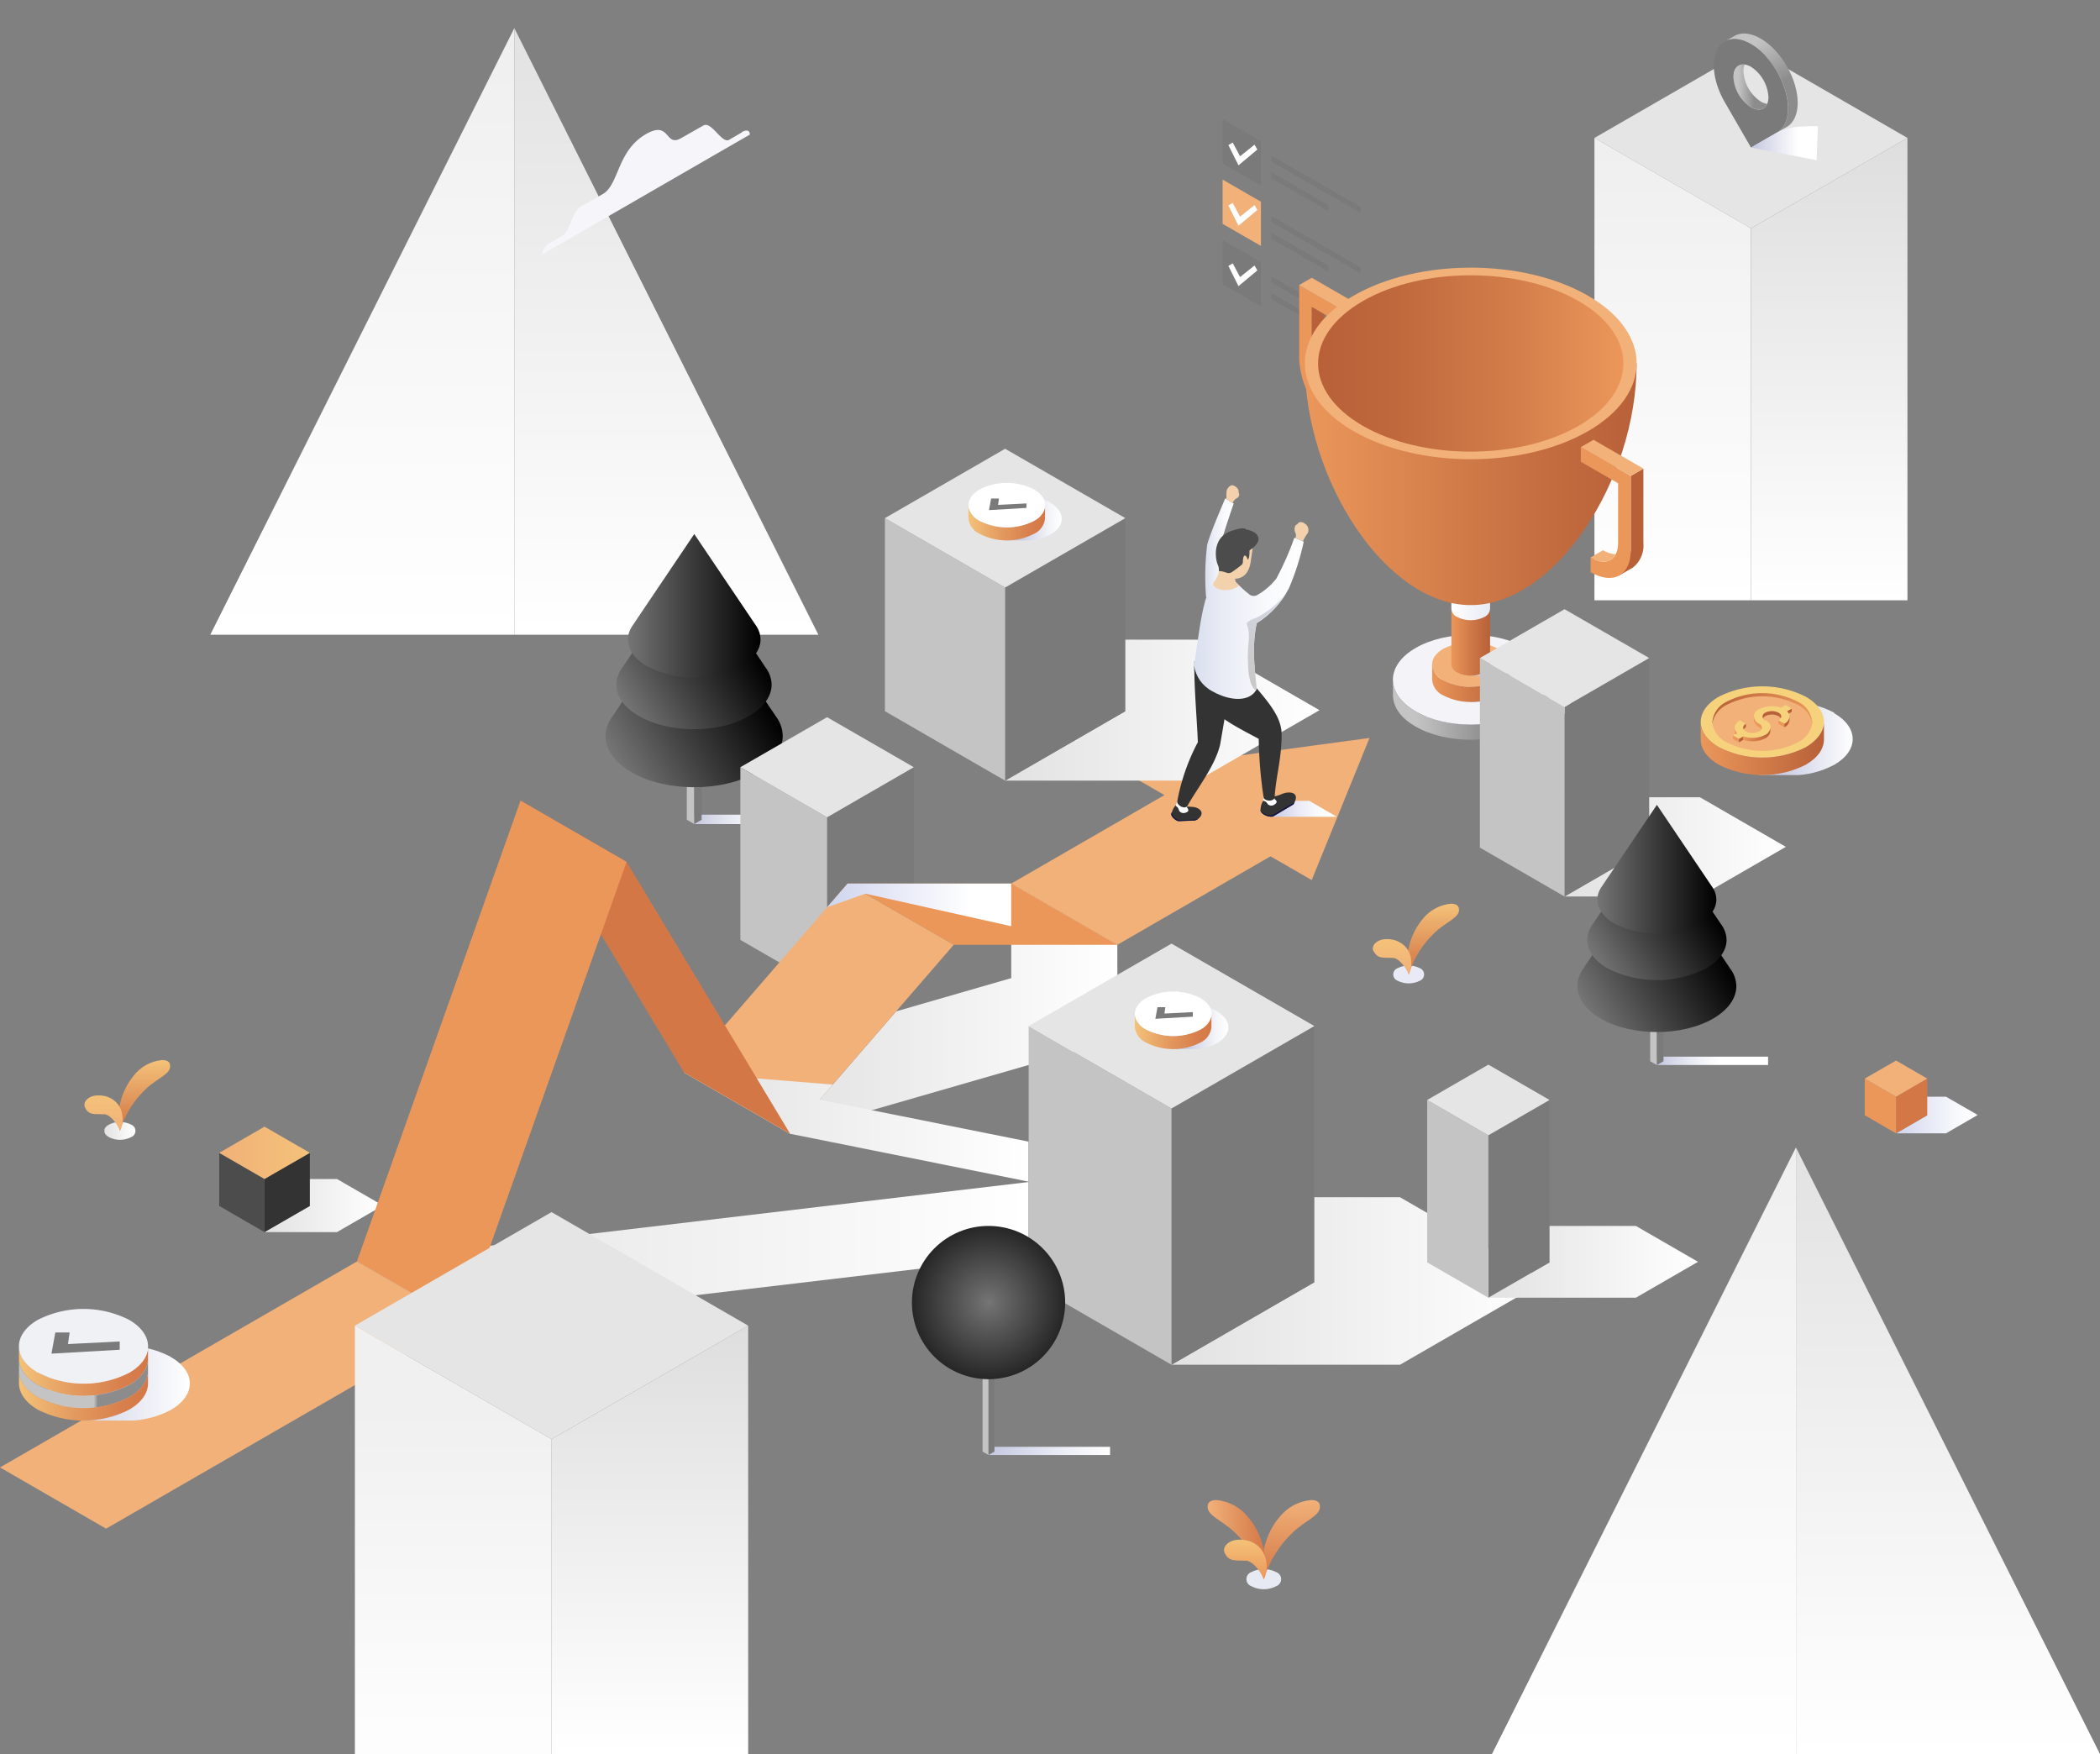 <svg xmlns="http://www.w3.org/2000/svg" xmlns:xlink="http://www.w3.org/1999/xlink" viewBox="0 0 332.97 278.11"><rect x="0" y="0" width="332.97" height="278.11" fill="#808080" stroke="none"/><defs><style>.cls-1{fill:none;}.cls-2{isolation:isolate;}.cls-3{clip-path:url(#clip-path);}.cls-4{fill:#7a7a7a;}.cls-5{fill:#fff;}.cls-6{fill:#f1b178;}.cls-7{mix-blend-mode:multiply;}.cls-8{clip-path:url(#clip-path-3);}.cls-9{clip-path:url(#clip-path-4);}.cls-10{fill:url(#Безымянный_градиент);}.cls-11{fill:#f6d27d;}.cls-12{clip-path:url(#clip-path-5);}.cls-13{fill:url(#Безымянный_градиент_4);}.cls-14{clip-path:url(#clip-path-7);}.cls-15{fill:url(#Безымянный_градиент_3);}.cls-16{fill:#b86038;}.cls-17{fill:#eb975a;}.cls-18{fill:#f0bb42;}.cls-19{clip-path:url(#clip-path-9);}.cls-20{fill:url(#Безымянный_градиент_4-2);}.cls-21{fill:#e7eaf3;}.cls-22{clip-path:url(#clip-path-11);}.cls-23{fill:url(#Безымянный_градиент_5);}.cls-24{clip-path:url(#clip-path-12);}.cls-25{fill:url(#Безымянный_градиент_6);}.cls-26{clip-path:url(#clip-path-13);}.cls-27{fill:url(#Безымянный_градиент_7);}.cls-28{clip-path:url(#clip-path-15);}.cls-29{clip-path:url(#clip-path-16);}.cls-30{fill:url(#Безымянный_градиент_50);}.cls-31{clip-path:url(#clip-path-17);}.cls-32{fill:url(#Безымянный_градиент_11);}.cls-33{clip-path:url(#clip-path-18);}.cls-34{fill:url(#Безымянный_градиент_22);}.cls-35{fill:#e8ebf5;}.cls-36{clip-path:url(#clip-path-20);}.cls-37{fill:url(#Безымянный_градиент_11-2);}.cls-38{clip-path:url(#clip-path-21);}.cls-39{fill:url(#Безымянный_градиент_22-2);}.cls-40{clip-path:url(#clip-path-23);}.cls-41{clip-path:url(#clip-path-24);}.cls-42{fill:url(#Безымянный_градиент_47);}.cls-43{fill:#e5e5e5;}.cls-44{clip-path:url(#clip-path-25);}.cls-45{clip-path:url(#clip-path-26);}.cls-46{fill:url(#Безымянный_градиент_50-2);}.cls-47{clip-path:url(#clip-path-27);}.cls-48{clip-path:url(#clip-path-28);}.cls-49{fill:url(#Безымянный_градиент_49);}.cls-50{clip-path:url(#clip-path-29);}.cls-51{clip-path:url(#clip-path-30);}.cls-52{fill:url(#Безымянный_градиент_50-3);}.cls-53{clip-path:url(#clip-path-31);}.cls-54{fill:url(#Безымянный_градиент_43);}.cls-55{fill:#c4c4c4;}.cls-56{clip-path:url(#clip-path-33);}.cls-57{fill:url(#Безымянный_градиент_46);}.cls-58{clip-path:url(#clip-path-34);}.cls-59{fill:url(#Безымянный_градиент_46-2);}.cls-60{clip-path:url(#clip-path-35);}.cls-61{fill:url(#Безымянный_градиент_46-3);}.cls-62{clip-path:url(#clip-path-37);}.cls-63{clip-path:url(#clip-path-38);}.cls-64{fill:url(#Безымянный_градиент_50-4);}.cls-65{fill:#333;}.cls-66{fill:#4c4c4c;}.cls-67{clip-path:url(#clip-path-39);}.cls-68{fill:url(#Безымянный_градиент_22-3);}.cls-69{clip-path:url(#clip-path-41);}.cls-70{clip-path:url(#clip-path-42);}.cls-71{fill:url(#Безымянный_градиент_23);}.cls-72{fill:#d47747;}.cls-73{clip-path:url(#clip-path-43);}.cls-74{clip-path:url(#clip-path-44);}.cls-75{fill:url(#Безымянный_градиент_50-5);}.cls-76{clip-path:url(#clip-path-45);}.cls-77{clip-path:url(#clip-path-46);}.cls-78{fill:url(#Безымянный_градиент_50-6);}.cls-79{clip-path:url(#clip-path-47);}.cls-80{clip-path:url(#clip-path-48);}.cls-81{fill:url(#Безымянный_градиент_50-7);}.cls-82{clip-path:url(#clip-path-49);}.cls-83{clip-path:url(#clip-path-50);}.cls-84{fill:url(#Безымянный_градиент_27);}.cls-85{clip-path:url(#clip-path-51);}.cls-86{clip-path:url(#clip-path-52);}.cls-87{fill:url(#Безымянный_градиент_28);}.cls-88{fill:#f4f4f8;}.cls-89{clip-path:url(#clip-path-53);}.cls-90{clip-path:url(#clip-path-54);}.cls-91{fill:url(#Безымянный_градиент_29);}.cls-92{clip-path:url(#clip-path-55);}.cls-93{fill:url(#Безымянный_градиент_60);}.cls-94{clip-path:url(#clip-path-57);}.cls-95{clip-path:url(#clip-path-58);}.cls-96{fill:url(#Безымянный_градиент_31);}.cls-97{clip-path:url(#clip-path-59);}.cls-98{fill:url(#Безымянный_градиент_35);}.cls-99{clip-path:url(#clip-path-60);}.cls-100{fill:url(#Безымянный_градиент_35-2);}.cls-101{clip-path:url(#clip-path-62);}.cls-102{clip-path:url(#clip-path-63);}.cls-103{fill:url(#Безымянный_градиент_34);}.cls-104{clip-path:url(#clip-path-64);}.cls-105{fill:url(#Безымянный_градиент_35-3);}.cls-106{clip-path:url(#clip-path-66);}.cls-107{fill:url(#Безымянный_градиент_36);}.cls-108{clip-path:url(#clip-path-68);}.cls-109{clip-path:url(#clip-path-69);}.cls-110{fill:url(#Безымянный_градиент_50-8);}.cls-111{clip-path:url(#clip-path-70);}.cls-112{clip-path:url(#clip-path-71);}.cls-113{fill:url(#Безымянный_градиент_50-9);}.cls-114{clip-path:url(#clip-path-72);}.cls-115{clip-path:url(#clip-path-73);}.cls-116{fill:url(#Безымянный_градиент_50-10);}.cls-117{clip-path:url(#clip-path-74);}.cls-118{clip-path:url(#clip-path-75);}.cls-119{fill:url(#Безымянный_градиент_50-11);}.cls-120{clip-path:url(#clip-path-76);}.cls-121{clip-path:url(#clip-path-77);}.cls-122{fill:url(#Безымянный_градиент_41);}.cls-123{clip-path:url(#clip-path-78);}.cls-124{fill:url(#Безымянный_градиент_42);}.cls-125{clip-path:url(#clip-path-80);}.cls-126{clip-path:url(#clip-path-81);}.cls-127{fill:url(#Безымянный_градиент_43-2);}.cls-128{clip-path:url(#clip-path-82);}.cls-129{fill:url(#Безымянный_градиент_46-4);}.cls-130{clip-path:url(#clip-path-83);}.cls-131{fill:url(#Безымянный_градиент_46-5);}.cls-132{clip-path:url(#clip-path-84);}.cls-133{fill:url(#Безымянный_градиент_46-6);}.cls-134{clip-path:url(#clip-path-86);}.cls-135{clip-path:url(#clip-path-87);}.cls-136{fill:url(#Безымянный_градиент_47-2);}.cls-137{clip-path:url(#clip-path-88);}.cls-138{fill:url(#Безымянный_градиент_48);}.cls-139{clip-path:url(#clip-path-90);}.cls-140{clip-path:url(#clip-path-91);}.cls-141{fill:url(#Безымянный_градиент_49-2);}.cls-142{clip-path:url(#clip-path-92);}.cls-143{clip-path:url(#clip-path-93);}.cls-144{fill:url(#Безымянный_градиент_50-12);}.cls-145{fill:#f5f5fa;}.cls-146{clip-path:url(#clip-path-94);}.cls-147{clip-path:url(#clip-path-95);}.cls-148{fill:url(#Безымянный_градиент_53);}.cls-149{clip-path:url(#clip-path-96);}.cls-150{fill:url(#Безымянный_градиент_58);}.cls-151{clip-path:url(#clip-path-98);}.cls-152{clip-path:url(#clip-path-99);}.cls-153{fill:url(#Безымянный_градиент_53-2);}.cls-154{clip-path:url(#clip-path-100);}.cls-155{fill:url(#Безымянный_градиент_58-2);}.cls-156{clip-path:url(#clip-path-102);}.cls-157{clip-path:url(#clip-path-103);}.cls-158{fill:url(#Безымянный_градиент_55);}.cls-159{clip-path:url(#clip-path-104);}.cls-160{fill:url(#Безымянный_градиент_58-3);}.cls-161{clip-path:url(#clip-path-105);}.cls-162{fill:url(#Безымянный_градиент_57);}.cls-163{clip-path:url(#clip-path-106);}.cls-164{fill:url(#Безымянный_градиент_58-4);}.cls-165{fill:#eff1f5;}.cls-166{clip-path:url(#clip-path-108);}.cls-167{fill:url(#Безымянный_градиент_60-2);}.cls-168{clip-path:url(#clip-path-109);}.cls-169{fill:url(#Безымянный_градиент_60-3);}.cls-170{clip-path:url(#clip-path-111);}.cls-171{clip-path:url(#clip-path-112);}.cls-172{fill:url(#Безымянный_градиент_61);}.cls-173{clip-path:url(#clip-path-113);}.cls-174{clip-path:url(#clip-path-114);}.cls-175{fill:url(#Безымянный_градиент_62);}.cls-176{fill:#121244;}.cls-177{clip-path:url(#clip-path-115);}.cls-178{fill:url(#Безымянный_градиент_64);}.cls-179{clip-path:url(#clip-path-116);}.cls-180{fill:url(#Безымянный_градиент_64-2);}.cls-181{fill:#f4d1ad;}.cls-182{clip-path:url(#clip-path-118);}.cls-183{fill:url(#Безымянный_градиент_65);}</style><clipPath id="clip-path" transform="translate(0)"><rect class="cls-1" y="4.46" width="332.97" height="273.64"/></clipPath><clipPath id="clip-path-3" transform="translate(0)"><rect class="cls-1" x="273.83" y="111.35" width="19.94" height="11.54"/></clipPath><clipPath id="clip-path-4" transform="translate(0)"><path class="cls-1" d="M290.83,113a14.64,14.64,0,0,0-7.58-1.67H279v.7a11.15,11.15,0,0,0-2.25,1c-3.88,2.26-3.86,5.92,0,8.17a11.27,11.27,0,0,0,2.21,1v.73h5.12a14.24,14.24,0,0,0,6.78-1.69c3.88-2.25,3.86-5.91-.05-8.17"/></clipPath><linearGradient id="Безымянный_градиент" y1="278.11" x2="1" y2="278.11" gradientTransform="matrix(19.94, 0, 0, -19.94, 273.83, 5663.66)" gradientUnits="userSpaceOnUse"><stop offset="0" stop-color="#c4c8e1"/><stop offset="0.37" stop-color="#c4c8e1"/><stop offset="1" stop-color="#fff"/></linearGradient><clipPath id="clip-path-5" transform="translate(0)"><path class="cls-1" d="M286.33,118.46a15.27,15.27,0,0,1-13.81,0c-1.91-1.11-2.86-2.55-2.86-4v2.78c0,1.45.95,2.89,2.86,4a15.27,15.27,0,0,0,13.81,0c1.91-1.1,2.87-2.54,2.87-4v-2.78c0,1.44-1,2.88-2.87,4"/></clipPath><linearGradient id="Безымянный_градиент_4" y1="278.11" x2="1" y2="278.11" gradientTransform="matrix(19.53, 0, 0, -19.53, 269.66, 5551.46)" gradientUnits="userSpaceOnUse"><stop offset="0" stop-color="#eb975a"/><stop offset="1" stop-color="#b86038"/></linearGradient><clipPath id="clip-path-7" transform="translate(0)"><path class="cls-1" d="M273.82,111.23a3.93,3.93,0,0,0-2.32,3.24,2.44,2.44,0,0,0,0,.27,4.12,4.12,0,0,1,2.31-3,12.41,12.41,0,0,1,11.22,0,4.14,4.14,0,0,1,2.31,3c0-.09,0-.18,0-.27a3.93,3.93,0,0,0-2.32-3.24,12.41,12.41,0,0,0-11.22,0"/></clipPath><linearGradient id="Безымянный_градиент_3" y1="278.11" x2="1" y2="278.11" gradientTransform="matrix(15.86, 0, 0, -15.86, 271.5, 4524.33)" gradientUnits="userSpaceOnUse"><stop offset="0" stop-color="#b86038"/><stop offset="1" stop-color="#eb975a"/></linearGradient><clipPath id="clip-path-9" transform="translate(0)"><path class="cls-1" d="M279.88,116.52a4.52,4.52,0,0,1-3.47.24v.54a4.52,4.52,0,0,0,3.47-.24,1.41,1.41,0,0,0,.82-1.14h0v-.55a1.42,1.42,0,0,1-.82,1.15"/></clipPath><linearGradient id="Безымянный_градиент_4-2" x1="0" y1="278.09" x2="1" y2="278.09" gradientTransform="matrix(4.29, 0, 0, -4.29, 276.41, 1308.82)" xlink:href="#Безымянный_градиент_4"/><clipPath id="clip-path-11" transform="translate(0)"><path class="cls-1" d="M202.8,240.62c-2.58,3-3.12,7.56-2.42,9.76a17.08,17.08,0,0,1,4.74-7.54c2.17-2,4.42-2.6,4.14-4.18,0-.54-.59-.83-1.39-.83a7.27,7.27,0,0,0-5.07,2.79"/></clipPath><linearGradient id="Безымянный_градиент_5" y1="278.12" x2="1" y2="278.12" gradientTransform="matrix(0, -12.55, -12.55, 0, 3694.81, 250.38)" gradientUnits="userSpaceOnUse"><stop offset="0" stop-color="#d47747"/><stop offset="1" stop-color="#f1b178"/></linearGradient><clipPath id="clip-path-12" transform="translate(0)"><path class="cls-1" d="M191.5,238.66c-.27,1.58,2,2.2,4.15,4.18a17,17,0,0,1,4.73,7.54c.71-2.2.17-6.78-2.42-9.76a7.26,7.26,0,0,0-5.07-2.79c-.79,0-1.34.29-1.39.83"/></clipPath><linearGradient id="Безымянный_градиент_6" y1="278.11" x2="1" y2="278.11" gradientTransform="matrix(9.19, 0, 0, -9.19, 191.48, 2799.38)" gradientUnits="userSpaceOnUse"><stop offset="0" stop-color="#f1b178"/><stop offset="1" stop-color="#d47747"/></linearGradient><clipPath id="clip-path-13" transform="translate(0)"><path class="cls-1" d="M194.23,246.32c.68,1.41,2,1,3.08,1.14,1.07-.22,2.5,1.49,3.07,2.92.67-1,1.08-4.75-2.17-6a5.27,5.27,0,0,0-1.62-.27c-1.9,0-2.92,1.26-2.36,2.21"/></clipPath><linearGradient id="Безымянный_градиент_7" y1="278.09" x2="1" y2="278.09" gradientTransform="matrix(0, -6.27, -6.27, 0, 1941.51, 250.38)" gradientUnits="userSpaceOnUse"><stop offset="0" stop-color="#eb975a"/><stop offset="1" stop-color="#f4c279"/></linearGradient><clipPath id="clip-path-15" transform="translate(0)"><rect class="cls-1" x="16.56" y="177.88" width="4.93" height="2.85"/></clipPath><clipPath id="clip-path-16" transform="translate(0)"><path class="cls-1" d="M17.28,178.3a3.84,3.84,0,0,1,3.49,0,1.06,1.06,0,0,1,0,2,3.84,3.84,0,0,1-3.49,0c-1-.56-1-1.46,0-2"/></clipPath><linearGradient id="Безымянный_градиент_50" y1="278.11" x2="1" y2="278.11" gradientTransform="matrix(4.93, 0, 0, -4.93, 16.55, 1551.73)" gradientUnits="userSpaceOnUse"><stop offset="0" stop-color="#e2e2e2"/><stop offset="1" stop-color="#fff"/></linearGradient><clipPath id="clip-path-17" transform="translate(0)"><path class="cls-1" d="M21.19,170.57A10.44,10.44,0,0,0,19,179.3a15.4,15.4,0,0,1,4.24-6.75c1.94-1.76,4-2.32,3.71-3.73,0-.49-.53-.75-1.24-.75a6.53,6.53,0,0,0-4.54,2.5"/></clipPath><linearGradient id="Безымянный_градиент_11" y1="278.12" x2="1" y2="278.12" gradientTransform="matrix(0, -11.23, -11.23, 0, 3146.27, 179.3)" gradientUnits="userSpaceOnUse"><stop offset="0" stop-color="#d47747"/><stop offset="0.34" stop-color="#dd8d56"/><stop offset="1" stop-color="#f4c279"/></linearGradient><clipPath id="clip-path-18" transform="translate(0)"><path class="cls-1" d="M13.52,175.67c.6,1.27,1.81.9,2.75,1,1-.2,2.24,1.34,2.75,2.61.6-.89,1-4.24-1.94-5.37a4.72,4.72,0,0,0-1.45-.24c-1.7,0-2.61,1.13-2.11,2"/></clipPath><linearGradient id="Безымянный_градиент_22" y1="278.09" x2="1" y2="278.09" gradientTransform="matrix(0, -5.61, -5.61, 0, 1577.29, 179.3)" gradientUnits="userSpaceOnUse"><stop offset="0" stop-color="#f1b178"/><stop offset="1" stop-color="#f4c279"/></linearGradient><clipPath id="clip-path-20" transform="translate(0)"><path class="cls-1" d="M225.52,145.78a10.41,10.41,0,0,0-2.16,8.73,15.34,15.34,0,0,1,4.24-6.75c1.94-1.77,4-2.33,3.71-3.74-.05-.48-.54-.74-1.25-.74a6.5,6.5,0,0,0-4.54,2.5"/></clipPath><linearGradient id="Безымянный_градиент_11-2" x1="0" y1="278.12" x2="1" y2="278.12" gradientTransform="matrix(0, -11.23, -11.23, 0, 3350.61, 154.51)" xlink:href="#Безымянный_градиент_11"/><clipPath id="clip-path-21" transform="translate(0)"><path class="cls-1" d="M217.86,150.88c.6,1.26,1.81.89,2.75,1,1-.19,2.24,1.34,2.75,2.62.6-.89,1-4.25-2-5.37a4.66,4.66,0,0,0-1.44-.24c-1.7,0-2.62,1.12-2.11,2"/></clipPath><linearGradient id="Безымянный_градиент_22-2" x1="0" y1="278.09" x2="1" y2="278.09" gradientTransform="matrix(0, -5.61, -5.61, 0, 1781.63, 154.51)" xlink:href="#Безымянный_градиент_22"/><clipPath id="clip-path-23" transform="translate(0)"><rect class="cls-1" x="277.63" y="21.87" width="24.81" height="73.31"/></clipPath><clipPath id="clip-path-24" transform="translate(0)"><polygon class="cls-1" points="302.44 21.87 277.63 36.2 277.63 95.18 302.44 95.18 302.44 21.87"/></clipPath><linearGradient id="Безымянный_градиент_47" y1="278.11" x2="1" y2="278.11" gradientTransform="matrix(0, 131.02, 131.02, 0, -36147.4, -35.84)" gradientUnits="userSpaceOnUse"><stop offset="0" stop-color="#c4c4c4"/><stop offset="1" stop-color="#fff"/></linearGradient><clipPath id="clip-path-25" transform="translate(0)"><rect class="cls-1" x="252.81" y="21.87" width="24.81" height="73.31"/></clipPath><clipPath id="clip-path-26" transform="translate(0)"><polygon class="cls-1" points="277.63 36.2 252.81 21.87 252.81 95.18 277.63 95.18 277.63 36.2"/></clipPath><linearGradient id="Безымянный_градиент_50-2" y1="278.11" y2="278.11" gradientTransform="matrix(0, 131.02, 131.02, 0, -36172.22, -35.84)" xlink:href="#Безымянный_градиент_50"/><clipPath id="clip-path-27" transform="translate(0)"><rect class="cls-1" x="33.35" y="4.46" width="48.21" height="96.18"/></clipPath><clipPath id="clip-path-28" transform="translate(0)"><polygon class="cls-1" points="81.55 4.46 81.55 100.64 33.34 100.64 81.55 4.46"/></clipPath><linearGradient id="Безымянный_градиент_49" y1="278.11" x2="1" y2="278.11" gradientTransform="matrix(0, 96.18, 84.87, 0, -23544.8, 4.46)" gradientUnits="userSpaceOnUse"><stop offset="0" stop-color="#efefef"/><stop offset="1" stop-color="#fff"/></linearGradient><clipPath id="clip-path-29" transform="translate(0)"><rect class="cls-1" x="81.55" y="4.46" width="48.21" height="96.18"/></clipPath><clipPath id="clip-path-30" transform="translate(0)"><polygon class="cls-1" points="81.55 4.46 81.55 100.64 129.76 100.64 81.55 4.46"/></clipPath><linearGradient id="Безымянный_градиент_50-3" y1="278.11" y2="278.11" gradientTransform="translate(23707.91 4.46) rotate(90) scale(96.18 84.87)" xlink:href="#Безымянный_градиент_50"/><clipPath id="clip-path-31" transform="translate(0)"><rect class="cls-1" x="110.08" y="129.17" width="19.65" height="1.49"/></clipPath><linearGradient id="Безымянный_градиент_43" y1="278.11" x2="1" y2="278.11" gradientTransform="matrix(19.65, 0, 0, -19.65, 110.08, 5595.81)" gradientUnits="userSpaceOnUse"><stop offset="0" stop-color="#c4c7df"/><stop offset="0.14" stop-color="#d7d9e9"/><stop offset="0.41" stop-color="#f4f5f9"/><stop offset="0.56" stop-color="#fff"/><stop offset="1" stop-color="#fff"/></linearGradient><clipPath id="clip-path-33" transform="translate(0)"><path class="cls-1" d="M96.83,114A5.17,5.17,0,0,0,96,116.7c0,2.08,1.38,4.15,4.12,5.74,5.49,3.17,14.39,3.17,19.87,0,2.75-1.59,4.12-3.66,4.12-5.74a5.31,5.31,0,0,0-1.1-3.14l-13-19.22L96.83,114"/></clipPath><linearGradient id="Безымянный_градиент_46" y1="278.15" x2="1" y2="278.15" gradientTransform="matrix(25.66, 0, 0, -25.66, 93.88, 7246.88)" gradientUnits="userSpaceOnUse"><stop offset="0" stop-color="#757575"/><stop offset="0.45" stop-color="#3f3f3f"/><stop offset="1"/></linearGradient><clipPath id="clip-path-34" transform="translate(0)"><path class="cls-1" d="M98.72,105.78a4.67,4.67,0,0,0-1,2.76c0,1.82,1.2,3.64,3.61,5,4.81,2.77,12.6,2.77,17.41,0,2.41-1.39,3.61-3.21,3.61-5a4.67,4.67,0,0,0-1-2.76L110.08,88.94Z"/></clipPath><linearGradient id="Безымянный_градиент_46-2" y1="278.15" y2="278.15" gradientTransform="matrix(22.49, 0, 0, -22.49, 95.88, 6357.33)" xlink:href="#Безымянный_градиент_46"/><clipPath id="clip-path-35" transform="translate(0)"><path class="cls-1" d="M100.17,99.37a3.8,3.8,0,0,0-.61,2c0,1.56,1,3.11,3.08,4.29a16.38,16.38,0,0,0,14.87,0c2.06-1.18,3.08-2.73,3.08-4.29a3.88,3.88,0,0,0-.6-2l-9.91-14.7s-9.85,14.59-9.91,14.7"/></clipPath><linearGradient id="Безымянный_градиент_46-3" y1="278.09" y2="278.09" gradientTransform="matrix(21.03, 0, 0, -21.03, 99.56, 5945.11)" xlink:href="#Безымянный_градиент_46"/><clipPath id="clip-path-37" transform="translate(0)"><rect class="cls-1" x="41.94" y="186.93" width="18.78" height="8.42"/></clipPath><clipPath id="clip-path-38" transform="translate(0)"><polygon class="cls-1" points="53.43 186.93 41.94 186.93 49.13 191.2 41.94 195.35 53.43 195.35 60.72 191.14 53.43 186.93"/></clipPath><linearGradient id="Безымянный_градиент_50-4" y1="278.11" y2="278.11" gradientTransform="matrix(18.78, 0, 0, -18.78, 41.94, 5414.06)" xlink:href="#Безымянный_градиент_50"/><clipPath id="clip-path-39" transform="translate(0)"><polygon class="cls-1" points="34.76 182.78 41.94 186.92 49.13 182.78 41.94 178.63 34.76 182.78"/></clipPath><linearGradient id="Безымянный_градиент_22-3" x1="0" y1="278.11" x2="1" y2="278.11" gradientTransform="matrix(14.36, 0, 0, -14.36, 34.76, 4177.77)" xlink:href="#Безымянный_градиент_22"/><clipPath id="clip-path-41" transform="translate(0)"><rect class="cls-1" x="300.63" y="173.88" width="12.96" height="5.81"/></clipPath><clipPath id="clip-path-42" transform="translate(0)"><polygon class="cls-1" points="308.55 173.88 300.63 173.88 305.58 176.82 300.63 179.69 308.55 179.69 313.58 176.78 308.55 173.88"/></clipPath><linearGradient id="Безымянный_градиент_23" y1="278.11" x2="1" y2="278.11" gradientTransform="matrix(12.96, 0, 0, -12.96, 300.63, 3780.4)" gradientUnits="userSpaceOnUse"><stop offset="0" stop-color="#cfd4ee"/><stop offset="0.28" stop-color="#e1e4f4"/><stop offset="0.72" stop-color="#f7f8fc"/><stop offset="1" stop-color="#fff"/></linearGradient><clipPath id="clip-path-43" transform="translate(0)"><rect class="cls-1" x="56.59" y="187.41" width="106.51" height="22.31"/></clipPath><clipPath id="clip-path-44" transform="translate(0)"><polygon class="cls-1" points="163.1 187.41 56.59 200.01 73.41 209.72 163.1 199.11 163.1 187.41"/></clipPath><linearGradient id="Безымянный_градиент_50-5" y1="278.11" y2="278.11" gradientTransform="matrix(106.51, 0, 0, -106.51, 56.59, 29818.78)" xlink:href="#Безымянный_градиент_50"/><clipPath id="clip-path-45" transform="translate(0)"><rect class="cls-1" x="125.28" y="140.09" width="51.89" height="39.67"/></clipPath><clipPath id="clip-path-46" transform="translate(0)"><polygon class="cls-1" points="125.28 179.76 177.18 164.79 177.16 149.8 160.34 140.09 160.34 155.08 142.09 160.35 125.28 179.76"/></clipPath><linearGradient id="Безымянный_градиент_50-6" y1="278.11" y2="278.11" gradientTransform="matrix(51.89, 0, 0, -51.89, 125.28, 14592.24)" xlink:href="#Безымянный_градиент_50"/><clipPath id="clip-path-47" transform="translate(0)"><rect class="cls-1" x="108.46" y="170.05" width="54.63" height="17.3"/></clipPath><clipPath id="clip-path-48" transform="translate(0)"><polygon class="cls-1" points="163.1 187.35 163.1 181.01 129.96 174.36 132.03 171.96 108.46 170.05 125.28 179.76 163.1 187.35"/></clipPath><linearGradient id="Безымянный_градиент_50-7" y1="278.11" y2="278.11" gradientTransform="matrix(54.63, 0, 0, -54.63, 108.46, 15372.63)" xlink:href="#Безымянный_градиент_50"/><clipPath id="clip-path-49" transform="translate(0)"><rect class="cls-1" x="131.14" y="140.09" width="29.19" height="6.76"/></clipPath><clipPath id="clip-path-50" transform="translate(0)"><polygon class="cls-1" points="131.14 143.85 137.2 141.69 160.34 146.85 160.34 140.09 134.4 140.09 131.14 143.85"/></clipPath><linearGradient id="Безымянный_градиент_27" y1="278.11" x2="1" y2="278.11" gradientTransform="matrix(29.19, 0, 0, -29.19, 131.14, 8262.45)" gradientUnits="userSpaceOnUse"><stop offset="0" stop-color="#cfd4ee"/><stop offset="0.25" stop-color="#e0e3f4"/><stop offset="0.78" stop-color="#fff"/><stop offset="1" stop-color="#fff"/></linearGradient><clipPath id="clip-path-51" transform="translate(0)"><rect class="cls-1" x="224.52" y="103.05" width="24.68" height="14.25"/></clipPath><clipPath id="clip-path-52" transform="translate(0)"><path class="cls-1" d="M228.14,105.13c4.82-2.78,12.63-2.78,17.45,0s4.82,7.3,0,10.08-12.63,2.78-17.45,0-4.82-7.29,0-10.08"/></clipPath><linearGradient id="Безымянный_градиент_28" y1="278.11" x2="1" y2="278.11" gradientTransform="matrix(24.68, 0, 0, -24.68, 224.52, 6973.26)" gradientUnits="userSpaceOnUse"><stop offset="0" stop-color="#c2c7e3"/><stop offset="0.43" stop-color="#c2c7e3"/><stop offset="0.56" stop-color="#c9cde6"/><stop offset="0.75" stop-color="#dbdeef"/><stop offset="0.96" stop-color="#f9fafc"/><stop offset="1" stop-color="#fff"/></linearGradient><clipPath id="clip-path-53" transform="translate(0)"><rect class="cls-1" x="233.2" y="104.62" width="12.33" height="6.68"/></clipPath><clipPath id="clip-path-54" transform="translate(0)"><path class="cls-1" d="M233.2,111.31h10.7a4.61,4.61,0,0,0,.37-6.69H233.2Z"/></clipPath><linearGradient id="Безымянный_градиент_29" y1="278.11" x2="1" y2="278.11" gradientTransform="matrix(12.34, 0, 0, -12.34, 233.2, 3538.52)" gradientUnits="userSpaceOnUse"><stop offset="0" stop-color="#c2c7e3"/><stop offset="0.92" stop-color="#fff"/><stop offset="1" stop-color="#fff"/></linearGradient><clipPath id="clip-path-55" transform="translate(0)"><path class="cls-1" d="M241.92,112.8c-4.82,2.79-12.63,2.79-17.45,0-2.41-1.39-3.61-3.21-3.61-5v2.4c0,1.82,1.2,3.65,3.61,5,4.82,2.78,12.63,2.78,17.45,0,2.41-1.39,3.62-3.22,3.62-5v-2.4c0,1.82-1.21,3.64-3.62,5"/></clipPath><linearGradient id="Безымянный_градиент_60" y1="278.09" x2="1" y2="278.09" gradientTransform="matrix(24.68, 0, 0, -24.68, 220.86, 6975.88)" gradientUnits="userSpaceOnUse"><stop offset="0" stop-color="#c4c4c4"/><stop offset="0.15" stop-color="#c4c4c4"/><stop offset="0.61" stop-color="#8c8c8c"/><stop offset="1" stop-color="#8c8c8c"/></linearGradient><clipPath id="clip-path-57" transform="translate(0)"><rect class="cls-1" x="233.2" y="103.58" width="6.12" height="3.55"/></clipPath><clipPath id="clip-path-58" transform="translate(0)"><path class="cls-1" d="M233.2,107.13h5.3a2.32,2.32,0,0,0,0-3.55H233.2Z"/></clipPath><linearGradient id="Безымянный_градиент_31" y1="278.11" x2="1" y2="278.11" gradientTransform="matrix(6.12, 0, 0, -6.12, 233.2, 1808.29)" gradientUnits="userSpaceOnUse"><stop offset="0" stop-color="#c2c7e3"/><stop offset="1" stop-color="#fff"/></linearGradient><clipPath id="clip-path-59" transform="translate(0)"><path class="cls-1" d="M237.53,107.86a9.53,9.53,0,0,1-8.67,0,3,3,0,0,1-1.79-2.5v2.41a3,3,0,0,0,1.79,2.5,9.6,9.6,0,0,0,8.67,0,3,3,0,0,0,1.8-2.5v-2.41a3,3,0,0,1-1.8,2.5"/></clipPath><linearGradient id="Безымянный_градиент_35" y1="278.09" x2="1" y2="278.09" gradientTransform="matrix(12.26, 0, 0, -12.26, 227.07, 3518.19)" gradientUnits="userSpaceOnUse"><stop offset="0" stop-color="#eb975a"/><stop offset="0.6" stop-color="#ca7344"/><stop offset="1" stop-color="#b86038"/></linearGradient><clipPath id="clip-path-60" transform="translate(0)"><path class="cls-1" d="M230.13,94.17v11.19a1.52,1.52,0,0,0,.9,1.25,4.79,4.79,0,0,0,4.33,0,1.52,1.52,0,0,0,.9-1.25V94.17Z"/></clipPath><linearGradient id="Безымянный_градиент_35-2" x1="0" y1="278.09" x2="1" y2="278.09" gradientTransform="matrix(6.13, 0, 0, -6.13, 230.13, 1805.46)" xlink:href="#Безымянный_градиент_35"/><clipPath id="clip-path-62" transform="translate(0)"><rect class="cls-1" x="230.13" y="94.17" width="6.13" height="4.17"/></clipPath><clipPath id="clip-path-63" transform="translate(0)"><path class="cls-1" d="M230.13,96.57a1.53,1.53,0,0,0,.9,1.25,4.79,4.79,0,0,0,4.33,0,1.53,1.53,0,0,0,.9-1.25v-2.4h-6.13Z"/></clipPath><linearGradient id="Безымянный_градиент_34" y1="278.09" x2="1" y2="278.09" gradientTransform="matrix(6.13, 0, 0, -6.13, 230.13, 1801.06)" gradientUnits="userSpaceOnUse"><stop offset="0" stop-color="#fff"/><stop offset="0.17" stop-color="#fbfbfd"/><stop offset="1" stop-color="#e8ebf5"/></linearGradient><clipPath id="clip-path-64" transform="translate(0)"><path class="cls-1" d="M233.2,57.62H206.89c0,18.56,12.93,38.32,26.31,38.32s26.3-19.76,26.3-38.32Z"/></clipPath><linearGradient id="Безымянный_градиент_35-3" x1="0" y1="278.11" x2="1" y2="278.11" gradientTransform="matrix(52.61, 0, 0, -52.61, 206.89, 14708.82)" xlink:href="#Безымянный_градиент_35"/><clipPath id="clip-path-66" transform="translate(0)"><path class="cls-1" d="M216.08,47.74c-9.45,5.46-9.45,14.31,0,19.77s24.78,5.46,34.23,0,9.46-14.31,0-19.77c-4.72-2.73-10.92-4.09-17.11-4.09S220.81,45,216.08,47.74"/></clipPath><linearGradient id="Безымянный_градиент_36" y1="278.09" x2="1" y2="278.09" gradientTransform="matrix(48.41, 0, 0, -48.41, 208.99, 13521.24)" gradientUnits="userSpaceOnUse"><stop offset="0" stop-color="#b86038"/><stop offset="0.25" stop-color="#bf683d"/><stop offset="0.64" stop-color="#d37d4a"/><stop offset="1" stop-color="#eb975a"/></linearGradient><clipPath id="clip-path-68" transform="translate(0)"><rect class="cls-1" x="248.07" y="126.4" width="35.09" height="15.74"/></clipPath><clipPath id="clip-path-69" transform="translate(0)"><polygon class="cls-1" points="269.53 126.4 248.07 126.4 261.49 134.39 248.07 142.14 269.53 142.14 283.16 134.27 269.53 126.4"/></clipPath><linearGradient id="Безымянный_градиент_50-8" y1="278.11" y2="278.11" gradientTransform="matrix(35.09, 0, 0, -35.09, 248.07, 9893.22)" xlink:href="#Безымянный_градиент_50"/><clipPath id="clip-path-70" transform="translate(0)"><rect class="cls-1" x="185.75" y="189.82" width="59.23" height="26.56"/></clipPath><clipPath id="clip-path-71" transform="translate(0)"><polygon class="cls-1" points="221.98 189.82 185.75 189.82 208.4 203.3 185.75 216.38 221.98 216.38 244.98 203.11 221.98 189.82"/></clipPath><linearGradient id="Безымянный_градиент_50-9" y1="278.11" y2="278.11" gradientTransform="matrix(59.23, 0, 0, -59.23, 185.75, 16675.4)" xlink:href="#Безымянный_градиент_50"/><clipPath id="clip-path-72" transform="translate(0)"><rect class="cls-1" x="235.99" y="194.37" width="33.24" height="11.38"/></clipPath><clipPath id="clip-path-73" transform="translate(0)"><polygon class="cls-1" points="259.38 194.37 235.99 194.37 245.69 200.15 235.99 205.75 259.38 205.75 269.23 200.06 259.38 194.37"/></clipPath><linearGradient id="Безымянный_градиент_50-10" y1="278.11" y2="278.11" gradientTransform="matrix(33.24, 0, 0, -33.24, 235.99, 9443.56)" xlink:href="#Безымянный_градиент_50"/><clipPath id="clip-path-74" transform="translate(0)"><rect class="cls-1" x="159.37" y="101.42" width="49.84" height="22.35"/></clipPath><clipPath id="clip-path-75" transform="translate(0)"><polygon class="cls-1" points="189.86 101.42 159.37 101.42 178.43 112.76 159.37 123.77 189.86 123.77 209.21 112.6 189.86 101.42"/></clipPath><linearGradient id="Безымянный_градиент_50-11" y1="278.11" y2="278.11" gradientTransform="matrix(49.84, 0, 0, -49.84, 159.37, 13973.32)" xlink:href="#Безымянный_градиент_50"/><clipPath id="clip-path-76" transform="translate(0)"><rect class="cls-1" x="156.74" y="229.39" width="19.27" height="1.3"/></clipPath><clipPath id="clip-path-77" transform="translate(0)"><rect class="cls-1" x="156.74" y="229.39" width="19.27" height="1.3"/></clipPath><linearGradient id="Безымянный_градиент_41" y1="278.11" x2="1" y2="278.11" gradientTransform="matrix(19.27, 0, 0, -19.27, 156.74, 5589.85)" gradientUnits="userSpaceOnUse"><stop offset="0" stop-color="#c4c8e2"/><stop offset="0.07" stop-color="#c9cde4"/><stop offset="0.68" stop-color="#f0f1f8"/><stop offset="1" stop-color="#fff"/></linearGradient><clipPath id="clip-path-78" transform="translate(0)"><path class="cls-1" d="M144.59,206.52a12.15,12.15,0,1,0,12.15-12.15,12.15,12.15,0,0,0-12.15,12.15"/></clipPath><radialGradient id="Безымянный_градиент_42" cx="0" cy="278.11" r="1" gradientTransform="matrix(12.15, 0, 0, -12.15, 156.74, 3585.57)" gradientUnits="userSpaceOnUse"><stop offset="0" stop-color="#757575"/><stop offset="0.18" stop-color="#666"/><stop offset="1" stop-color="#262626"/></radialGradient><clipPath id="clip-path-80" transform="translate(0)"><rect class="cls-1" x="262.71" y="167.53" width="17.63" height="1.33"/></clipPath><clipPath id="clip-path-81" transform="translate(0)"><rect class="cls-1" x="262.71" y="167.53" width="17.64" height="1.33"/></clipPath><linearGradient id="Безымянный_градиент_43-2" x1="0" y1="278.11" x2="1" y2="278.11" gradientTransform="matrix(17.63, 0, 0, -17.63, 262.71, 5072.57)" xlink:href="#Безымянный_градиент_43"/><clipPath id="clip-path-82" transform="translate(0)"><path class="cls-1" d="M250.82,153.91a4.66,4.66,0,0,0-.72,2.44c0,1.86,1.23,3.72,3.69,5.15,4.92,2.84,12.91,2.84,17.83,0,2.46-1.43,3.69-3.29,3.69-5.15a4.8,4.8,0,0,0-1-2.82l-11.62-17.24s-11.81,17.49-11.89,17.62"/></clipPath><linearGradient id="Безымянный_градиент_46-4" y1="278.15" y2="278.15" gradientTransform="matrix(23.02, 0, 0, -23.02, 248.18, 6553.95)" xlink:href="#Безымянный_градиент_46"/><clipPath id="clip-path-83" transform="translate(0)"><path class="cls-1" d="M252.52,146.55a4.21,4.21,0,0,0-.86,2.47c0,1.64,1.08,3.27,3.23,4.51a17.22,17.22,0,0,0,15.63,0c2.16-1.24,3.24-2.87,3.24-4.51a4.15,4.15,0,0,0-.87-2.47l-10.18-15.11Z"/></clipPath><linearGradient id="Безымянный_градиент_46-5" y1="278.15" y2="278.15" gradientTransform="matrix(20.18, 0, 0, -20.18, 249.97, 5755.77)" xlink:href="#Безымянный_градиент_46"/><clipPath id="clip-path-84" transform="translate(0)"><path class="cls-1" d="M253.81,140.8a3.46,3.46,0,0,0-.54,1.82c0,1.39.92,2.79,2.77,3.85a14.72,14.72,0,0,0,13.34,0c1.84-1.06,2.76-2.46,2.76-3.85a3.46,3.46,0,0,0-.54-1.82c-.06-.1-8.89-13.19-8.89-13.19s-8.84,13.09-8.9,13.19"/></clipPath><linearGradient id="Безымянный_градиент_46-6" y1="278.09" y2="278.09" gradientTransform="matrix(18.87, 0, 0, -18.87, 253.27, 5385.89)" xlink:href="#Безымянный_градиент_46"/><clipPath id="clip-path-86" transform="translate(0)"><rect class="cls-1" x="87.45" y="210.18" width="31.18" height="67.92"/></clipPath><clipPath id="clip-path-87" transform="translate(0)"><polygon class="cls-1" points="118.63 210.18 87.45 228.18 87.45 278.11 118.63 278.11 118.63 210.18"/></clipPath><linearGradient id="Безымянный_градиент_47-2" y1="278.11" y2="278.11" gradientTransform="matrix(0, 121.39, 121.39, 0, -33657.21, 156.72)" xlink:href="#Безымянный_градиент_47"/><clipPath id="clip-path-88" transform="translate(0)"><polygon class="cls-1" points="56.27 278.11 87.45 278.11 87.45 228.18 56.27 210.18 56.27 278.11"/></clipPath><linearGradient id="Безымянный_градиент_48" y1="278.11" x2="1" y2="278.11" gradientTransform="matrix(0, -121.39, -121.39, 0, 33832.11, 331.58)" gradientUnits="userSpaceOnUse"><stop offset="0" stop-color="#fdfdfd"/><stop offset="0.47" stop-color="#fdfdfd"/><stop offset="0.89" stop-color="#f0f0f0"/><stop offset="1" stop-color="#f0f0f0"/></linearGradient><clipPath id="clip-path-90" transform="translate(0)"><rect class="cls-1" x="236.56" y="181.93" width="48.21" height="96.18"/></clipPath><clipPath id="clip-path-91" transform="translate(0)"><polygon class="cls-1" points="284.76 181.93 284.76 278.11 236.56 278.11 284.76 181.93"/></clipPath><linearGradient id="Безымянный_градиент_49-2" x1="0" y1="278.11" x2="1" y2="278.11" gradientTransform="matrix(0, 96.18, 84.87, 0, -23341.59, 181.93)" xlink:href="#Безымянный_градиент_49"/><clipPath id="clip-path-92" transform="translate(0)"><rect class="cls-1" x="284.77" y="181.93" width="48.21" height="96.18"/></clipPath><clipPath id="clip-path-93" transform="translate(0)"><polygon class="cls-1" points="284.76 181.93 284.76 278.11 332.97 278.11 284.76 181.93"/></clipPath><linearGradient id="Безымянный_градиент_50-12" y1="278.11" y2="278.11" gradientTransform="translate(23911.12 181.93) rotate(90) scale(96.18 84.87)" xlink:href="#Безымянный_градиент_50"/><clipPath id="clip-path-94" transform="translate(0)"><rect class="cls-1" x="156.23" y="78.65" width="12.15" height="7.03"/></clipPath><clipPath id="clip-path-95" transform="translate(0)"><path class="cls-1" d="M166.58,79.68a8.94,8.94,0,0,0-4.61-1h-2.6v.43a6.85,6.85,0,0,0-1.38.6c-2.36,1.37-2.35,3.6,0,5a6.54,6.54,0,0,0,1.35.58v.45h3.12a8.73,8.73,0,0,0,4.12-1c2.36-1.37,2.35-3.6,0-5"/></clipPath><linearGradient id="Безымянный_градиент_53" y1="278.11" x2="1" y2="278.11" gradientTransform="matrix(12.14, 0, 0, -12.14, 156.23, 3459.7)" gradientUnits="userSpaceOnUse"><stop offset="0" stop-color="#c4c8e1"/><stop offset="0.43" stop-color="#c4c8e1"/><stop offset="0.57" stop-color="#d6d9ea"/><stop offset="0.84" stop-color="#f4f5f9"/><stop offset="1" stop-color="#fff"/></linearGradient><clipPath id="clip-path-96" transform="translate(0)"><path class="cls-1" d="M153.55,82.15a3,3,0,0,0,1.8,2.5,9.41,9.41,0,0,0,8.58,0,3,3,0,0,0,1.77-2.47V80.12a3,3,0,0,1-1.76,2.47,9.49,9.49,0,0,1-8.59,0,3,3,0,0,1-1.79-2.51Z"/></clipPath><linearGradient id="Безымянный_градиент_58" y1="278.09" x2="1" y2="278.09" gradientTransform="matrix(12.15, 0, 0, -12.15, 153.55, 3462.18)" gradientUnits="userSpaceOnUse"><stop offset="0" stop-color="#f4c279"/><stop offset="0" stop-color="#f4c279"/><stop offset="0.44" stop-color="#e3995e"/><stop offset="0.79" stop-color="#d8804d"/><stop offset="1" stop-color="#d47747"/></linearGradient><clipPath id="clip-path-98" transform="translate(0)"><rect class="cls-1" x="182.61" y="159.3" width="12.15" height="7.03"/></clipPath><clipPath id="clip-path-99" transform="translate(0)"><path class="cls-1" d="M193,160.33a8.93,8.93,0,0,0-4.61-1h-2.6v.42a7.47,7.47,0,0,0-1.38.6c-2.36,1.37-2.35,3.6,0,5a7.16,7.16,0,0,0,1.35.59v.44h3.12a8.53,8.53,0,0,0,4.12-1c2.36-1.37,2.35-3.6,0-5"/></clipPath><linearGradient id="Безымянный_градиент_53-2" y1="278.11" y2="278.11" gradientTransform="matrix(12.14, 0, 0, -12.14, 182.61, 3540.36)" xlink:href="#Безымянный_градиент_53"/><clipPath id="clip-path-100" transform="translate(0)"><path class="cls-1" d="M179.93,162.8a3.06,3.06,0,0,0,1.8,2.51,9.47,9.47,0,0,0,8.58,0,3,3,0,0,0,1.77-2.47v-2.07a3,3,0,0,1-1.76,2.47,9.49,9.49,0,0,1-8.59,0,3,3,0,0,1-1.79-2.51Z"/></clipPath><linearGradient id="Безымянный_градиент_58-2" x1="0" y1="278.09" x2="1" y2="278.09" gradientTransform="matrix(12.15, 0, 0, -12.15, 179.93, 3542.83)" xlink:href="#Безымянный_градиент_58"/><clipPath id="clip-path-102" transform="translate(0)"><rect class="cls-1" x="7.52" y="213.39" width="22.56" height="11.84"/></clipPath><clipPath id="clip-path-103" transform="translate(0)"><path class="cls-1" d="M27.06,215.12a15.14,15.14,0,0,0-7.78-1.72H12.81v.72a12.11,12.11,0,0,0-2.32,1c-4,2.32-4,6.07,0,8.39a12.24,12.24,0,0,0,2.27,1v.75h7.35a14.8,14.8,0,0,0,7-1.73c4-2.32,4-6.07-.05-8.39"/></clipPath><linearGradient id="Безымянный_градиент_55" y1="278.11" x2="1" y2="278.11" gradientTransform="matrix(22.56, 0, 0, -22.56, 7.52, 6492.75)" gradientUnits="userSpaceOnUse"><stop offset="0" stop-color="#c4c8e1"/><stop offset="1" stop-color="#fff"/></linearGradient><clipPath id="clip-path-104" transform="translate(0)"><path class="cls-1" d="M3,215.38c0,1.52,1,3.05,3,4.22a16,16,0,0,0,14.47,0c2-1.15,3-2.66,3-4.16v-2c0,1.51-1,3-3,4.16a15.91,15.91,0,0,1-14.47,0c-2-1.16-3-2.69-3-4.22Z"/></clipPath><linearGradient id="Безымянный_градиент_58-3" x1="0" y1="278.09" x2="1" y2="278.09" gradientTransform="matrix(20.47, 0, 0, -20.47, 3.01, 5910.92)" xlink:href="#Безымянный_градиент_58"/><clipPath id="clip-path-105" transform="translate(0)"><path class="cls-1" d="M3,217.33c0,1.53,1,3.06,3,4.22a15.91,15.91,0,0,0,14.47,0c2-1.15,3-2.65,3-4.16v-1.95c0,1.5-1,3-3,4.16A16,16,0,0,1,6,219.6c-2-1.17-3-2.7-3-4.22Z"/></clipPath><linearGradient id="Безымянный_градиент_57" y1="278.09" x2="1" y2="278.09" gradientTransform="matrix(20.47, 0, 0, -20.47, 3.01, 5912.88)" gradientUnits="userSpaceOnUse"><stop offset="0" stop-color="#c4c4c4"/><stop offset="0.58" stop-color="#c4c4c4"/><stop offset="0.61" stop-color="#8c8c8c"/><stop offset="1" stop-color="#8c8c8c"/></linearGradient><clipPath id="clip-path-106" transform="translate(0)"><path class="cls-1" d="M3,219.29c0,1.52,1,3.05,3,4.22a16,16,0,0,0,14.47,0c2-1.15,3-2.66,3-4.16v-2c0,1.51-1,3-3,4.16a15.91,15.91,0,0,1-14.47,0c-2-1.16-3-2.69-3-4.22Z"/></clipPath><linearGradient id="Безымянный_градиент_58-4" x1="0" y1="278.09" x2="1" y2="278.09" gradientTransform="matrix(20.47, 0, 0, -20.47, 3.01, 5914.83)" xlink:href="#Безымянный_градиент_58"/><clipPath id="clip-path-108" transform="translate(0)"><path class="cls-1" d="M274.85,12.19a6.13,6.13,0,0,0,2.78,4.8c1.16.67,2.16.42,2.57-.52a2.64,2.64,0,0,1-1-.36,6.15,6.15,0,0,1-2.77-4.81,2.7,2.7,0,0,1,.2-1.08h-.2c-.91,0-1.54.72-1.54,2"/></clipPath><linearGradient id="Безымянный_градиент_60-2" x1="0" y1="278.08" x2="1" y2="278.08" gradientTransform="matrix(5.34, 0, 0, -5.34, 274.85, 1500.17)" xlink:href="#Безымянный_градиент_60"/><clipPath id="clip-path-109" transform="translate(0)"><path class="cls-1" d="M275,5.7l-1.53.89c2.29-1.33,6,.82,8.32,4.8s2.29,8.27,0,9.6l1.53-.88c2.29-1.33,2.29-5.63,0-9.61-1.84-3.18-4.59-5.19-6.79-5.19A3.08,3.08,0,0,0,275,5.7"/></clipPath><linearGradient id="Безымянный_градиент_60-3" x1="0" y1="278.03" x2="1" y2="278.03" gradientTransform="matrix(0, 16.63, 16.63, 0, -4345.05, 4.43)" xlink:href="#Безымянный_градиент_60"/><clipPath id="clip-path-111" transform="translate(0)"><rect class="cls-1" x="277.63" y="20" width="10.61" height="5.4"/></clipPath><clipPath id="clip-path-112" transform="translate(0)"><path class="cls-1" d="M288.24,20c-3.09,0-4.65.12-6.45,1l-4.16,2.4,10.42,2Z"/></clipPath><linearGradient id="Безымянный_градиент_61" y1="278.11" x2="1" y2="278.11" gradientTransform="matrix(10.61, 0, 0, -10.61, 277.63, 2974.04)" gradientUnits="userSpaceOnUse"><stop offset="0" stop-color="#c2c6df"/><stop offset="0.21" stop-color="#d5d8e9"/><stop offset="0.7" stop-color="#fff"/><stop offset="1" stop-color="#fff"/></linearGradient><clipPath id="clip-path-113" transform="translate(0)"><rect class="cls-1" x="201.6" y="126.97" width="10.36" height="2.53"/></clipPath><clipPath id="clip-path-114" transform="translate(0)"><polygon class="cls-1" points="207.59 126.97 202.44 126.97 201.6 129.5 211.96 129.5 207.59 126.97"/></clipPath><linearGradient id="Безымянный_градиент_62" y1="278.11" x2="1" y2="278.11" gradientTransform="matrix(10.36, 0, 0, -10.36, 201.6, 3010.02)" gradientUnits="userSpaceOnUse"><stop offset="0" stop-color="#c4c9e5"/><stop offset="0.09" stop-color="#cdd1e9"/><stop offset="0.41" stop-color="#e9eaf5"/><stop offset="0.69" stop-color="#f9fafc"/><stop offset="0.9" stop-color="#fff"/><stop offset="1" stop-color="#fff"/></linearGradient><clipPath id="clip-path-115" transform="translate(0)"><path class="cls-1" d="M191.4,86.42a41.09,41.09,0,0,0-.17,8.25s2.73-1.76,2.34-2.24-.34-4.42-.19-5.48,1.94-6.29,2.23-7.12c0,0-.87-.5-1.34-.81,0,0-2.6,6-2.87,7.4"/></clipPath><linearGradient id="Безымянный_градиент_64" y1="278.11" x2="1" y2="278.11" gradientTransform="matrix(4.52, 0, 0, -4.52, 191.09, 1344.16)" gradientUnits="userSpaceOnUse"><stop offset="0" stop-color="#dadfef"/><stop offset="0.27" stop-color="#e9ecf5"/><stop offset="0.68" stop-color="#f9fafd"/><stop offset="1" stop-color="#fff"/></linearGradient><clipPath id="clip-path-116" transform="translate(0)"><path class="cls-1" d="M202.38,91.73a10.32,10.32,0,0,1-3,2.59,1.11,1.11,0,0,1-1.28-.07c-.32-.25-.7-.56-1.09-.92-.94-.86-1.58-1.68-2.07-1.78-4-.82-4.36,6-5.62,13.94a5.53,5.53,0,0,0,2.94,4.13c2.93,1.64,6,1.65,7-.37-.39-3.77-.76-6.84,0-10.44a14,14,0,0,0,5.13-5.59,39.83,39.83,0,0,0,2.33-7.34s-.62-.28-1.48-.63a47.38,47.38,0,0,1-2.86,6.48"/></clipPath><linearGradient id="Безымянный_градиент_64-2" y1="278.1" y2="278.1" gradientTransform="matrix(17.44, 0, 0, -17.44, 189.28, 4948.72)" xlink:href="#Безымянный_градиент_64"/><clipPath id="clip-path-118" transform="translate(0)"><path class="cls-1" d="M199.11,98c-.85.21-1.47.71-1.44.89a5.74,5.74,0,0,1,.33,2.62c-.18,1.35-.49,7.12,1.13,7.92l.13-.21c-.39-3.77-.76-6.84,0-10.44a14.46,14.46,0,0,0,4.61-4.63A14.71,14.71,0,0,1,199.11,98"/></clipPath><linearGradient id="Безымянный_градиент_65" y1="278.02" x2="1" y2="278.02" gradientTransform="matrix(16.06, 0, 0, -16.06, 193.55, 4568.02)" gradientUnits="userSpaceOnUse"><stop offset="0" stop-color="#c9c9c9"/><stop offset="0.31" stop-color="#cbccce"/><stop offset="0.68" stop-color="#d2d4dd"/><stop offset="1" stop-color="#dadfef"/></linearGradient></defs><title>выап</title><g class="cls-2"><g id="Слой_2" data-name="Слой 2"><g id="Слой_1-2" data-name="Слой 1"><g class="cls-3"><polygon class="cls-4" points="199.93 48.57 193.85 45.06 193.85 38.05 199.93 41.56 199.93 48.57"/><polygon class="cls-5" points="198.91 42.1 196.62 43.93 195.46 41.76 194.77 42.16 196.37 45.37 199.36 42.87 198.91 42.1"/><polygon class="cls-4" points="215.68 52.9 201.58 44.76 201.58 43.81 215.68 51.95 215.68 52.9"/><polygon class="cls-4" points="210.56 52.6 201.58 47.41 201.58 46.46 210.56 51.65 210.56 52.6"/><polygon class="cls-6" points="199.93 38.99 193.85 35.49 193.85 28.47 199.93 31.98 199.93 38.99"/><polygon class="cls-5" points="198.91 32.52 196.62 34.35 195.46 32.18 194.77 32.58 196.37 35.79 199.36 33.29 198.91 32.52"/><polygon class="cls-4" points="215.68 43.32 201.58 35.18 201.58 34.23 215.68 42.37 215.68 43.32"/><polygon class="cls-4" points="210.56 43.02 201.58 37.84 201.58 36.88 210.56 42.07 210.56 43.02"/><polygon class="cls-4" points="199.93 29.41 193.85 25.91 193.85 18.89 199.93 22.4 199.93 29.41"/><polygon class="cls-5" points="198.91 22.94 196.62 24.78 195.46 22.6 194.77 23 196.37 26.21 199.36 23.71 198.91 22.94"/><polygon class="cls-4" points="215.68 33.74 201.58 25.6 201.58 24.65 215.68 32.79 215.68 33.74"/><polygon class="cls-4" points="210.56 33.44 201.58 28.26 201.58 27.3 210.56 32.49 210.56 33.44"/><g class="cls-3"><g class="cls-7"><g class="cls-8"><g class="cls-9"><rect class="cls-10" x="272.85" y="111.27" width="21.91" height="11.62"/></g></g></g><path class="cls-11" d="M269.66,114.47c0-1.44.95-2.89,2.86-4a15.27,15.27,0,0,1,13.81,0c1.91,1.1,2.87,2.55,2.87,4s-1,2.88-2.87,4a15.27,15.27,0,0,1-13.81,0c-1.91-1.11-2.86-2.55-2.86-4" transform="translate(0)"/></g><g class="cls-12"><rect class="cls-13" x="269.66" y="114.47" width="19.54" height="8.42"/></g><g class="cls-3"><path class="cls-6" d="M273.82,117.71a12.41,12.41,0,0,0,11.22,0,4.1,4.1,0,0,0,2.3-3,4.1,4.1,0,0,0-2.3-3,12.41,12.41,0,0,0-11.22,0,4.12,4.12,0,0,0-2.31,3,4.12,4.12,0,0,0,2.31,3" transform="translate(0)"/></g><g class="cls-14"><rect class="cls-15" x="271.5" y="109.89" width="15.86" height="4.85"/></g><g class="cls-3"><polygon class="cls-16" points="283.34 113.3 284.09 112.87 284.09 112.33 283.34 112.76 283.34 113.3"/><path class="cls-11" d="M279.87,114.21a.64.64,0,0,1,0-1.21,2.35,2.35,0,0,1,2.1,0,.64.64,0,0,1,0,1.21l.95.55c.94-.54,1.07-1.37.42-2l.75-.43-.95-.55-.75.43a4.52,4.52,0,0,0-3.47.24,1.22,1.22,0,0,0,0,2.31.64.64,0,0,1,0,1.21,2.33,2.33,0,0,1-2.09,0,.64.64,0,0,1,0-1.21l-.95-.55c-.94.54-1.08,1.37-.42,2l-.69.4,1,.55.69-.4a4.49,4.49,0,0,0,3.46-.24,1.22,1.22,0,0,0,0-2.31" transform="translate(0)"/><polygon class="cls-17" points="274.77 117.15 275.72 117.7 275.72 117.16 274.77 116.61 274.77 117.15"/><polygon class="cls-16" points="275.72 117.7 276.41 117.3 276.41 116.76 275.72 117.16 275.72 117.7"/><polygon class="cls-17" points="281.97 114.75 282.92 115.3 282.92 114.76 281.97 114.21 281.97 114.75"/><path class="cls-16" d="M276.83,115.3v-.54c-.41.24-.53.58-.36.88a.91.91,0,0,1,.36-.34" transform="translate(0)"/><path class="cls-17" d="M275.05,115.34V116h0a.88.88,0,0,0,.12.43l.28-.17a1.15,1.15,0,0,1-.4-.87Z" transform="translate(0)"/><path class="cls-17" d="M278.92,115.3a.91.91,0,0,1,.36.34c.17-.3.05-.64-.36-.88a1.41,1.41,0,0,1-.82-1.15v.54a1.41,1.41,0,0,0,.82,1.15" transform="translate(0)"/><path class="cls-18" d="M280.7,115.36h0" transform="translate(0)"/><path class="cls-16" d="M283.74,113.6a1.4,1.4,0,0,1-.82,1.16v.54a1.35,1.35,0,0,0,.82-1.18h0v-.52Z" transform="translate(0)"/></g><g class="cls-19"><rect class="cls-20" x="276.41" y="115.37" width="4.29" height="2.31"/></g><g class="cls-3"><path class="cls-16" d="M282,113a2.35,2.35,0,0,0-2.1,0,.73.73,0,0,0-.43.61.56.56,0,0,0,.08.27,1,1,0,0,1,.35-.34,2.35,2.35,0,0,1,2.1,0,1,1,0,0,1,.35.34c.18-.3.06-.64-.35-.88" transform="translate(0)"/><path class="cls-21" d="M198.43,249.25a4.32,4.32,0,0,1,3.9,0,1.19,1.19,0,0,1,0,2.25,4.26,4.26,0,0,1-3.9,0,1.19,1.19,0,0,1,0-2.25" transform="translate(0)"/></g><g class="cls-22"><rect class="cls-23" x="199.68" y="237.83" width="9.86" height="12.55"/></g><g class="cls-24"><rect class="cls-25" x="191.23" y="237.83" width="9.86" height="12.55"/></g><g class="cls-26"><rect class="cls-27" x="193.67" y="244.11" width="7.79" height="6.27"/></g><g class="cls-3"><g class="cls-7"><g class="cls-28"><g class="cls-29"><rect class="cls-30" x="16.31" y="177.74" width="5.42" height="3.13"/></g></g></g></g><g class="cls-31"><rect class="cls-32" x="18.39" y="168.07" width="8.82" height="11.23"/></g><g class="cls-33"><rect class="cls-34" x="13.02" y="173.69" width="6.97" height="5.61"/></g><g class="cls-3"><path class="cls-35" d="M221.62,153.5a3.9,3.9,0,0,1,3.49,0,1.07,1.07,0,0,1,0,2,3.9,3.9,0,0,1-3.49,0,1.06,1.06,0,0,1,0-2" transform="translate(0)"/></g><g class="cls-36"><rect class="cls-37" x="222.73" y="143.28" width="8.82" height="11.23"/></g><g class="cls-38"><rect class="cls-39" x="217.35" y="148.9" width="6.97" height="5.61"/></g><g class="cls-3"><g class="cls-7"><g class="cls-40"><g class="cls-41"><rect class="cls-42" x="277.63" y="21.87" width="24.81" height="73.31"/></g></g></g><polygon class="cls-43" points="277.63 36.2 252.81 21.87 277.63 7.55 302.44 21.87 277.63 36.2"/><g class="cls-7"><g class="cls-44"><g class="cls-45"><rect class="cls-46" x="252.81" y="21.87" width="24.81" height="73.31"/></g></g></g><g class="cls-7"><g class="cls-47"><g class="cls-48"><rect class="cls-49" x="33.34" y="4.46" width="48.21" height="96.18"/></g></g></g><g class="cls-7"><g class="cls-50"><g class="cls-51"><rect class="cls-52" x="81.55" y="4.46" width="48.21" height="96.18"/></g></g></g><g class="cls-7"><g class="cls-53"><g class="cls-53"><rect class="cls-54" x="110.08" y="129.17" width="19.65" height="1.49"/></g></g></g><polygon class="cls-55" points="110.08 130.65 108.9 129.97 108.9 116.7 110.08 117.38 110.08 130.65"/><polygon class="cls-4" points="110.08 130.65 111.25 129.97 111.25 116.7 110.08 117.38 110.08 130.65"/></g><g class="cls-56"><rect class="cls-57" x="90.09" y="89.41" width="39.97" height="41.13" transform="translate(-40.24 69.77) rotate(-30)"/></g><g class="cls-58"><rect class="cls-59" x="92.56" y="84.62" width="35.03" height="36.04" transform="translate(-36.57 68.79) rotate(-30)"/></g><g class="cls-60"><rect class="cls-61" x="99.56" y="84.67" width="21.03" height="23.4"/></g><g class="cls-3"><g class="cls-7"><g class="cls-62"><g class="cls-63"><rect class="cls-64" x="41.94" y="186.93" width="18.78" height="8.42"/></g></g></g><polygon class="cls-65" points="41.94 195.35 49.13 191.2 49.13 182.78 41.94 186.93 41.94 195.35"/><polygon class="cls-66" points="41.94 195.35 34.76 191.2 34.76 182.78 41.94 186.93 41.94 195.35"/></g><g class="cls-67"><rect class="cls-68" x="34.76" y="178.63" width="14.36" height="8.29"/></g><g class="cls-3"><g class="cls-7"><g class="cls-69"><g class="cls-70"><rect class="cls-71" x="300.63" y="173.88" width="12.96" height="5.81"/></g></g></g><polygon class="cls-72" points="300.63 179.69 305.58 176.82 305.58 171.01 300.63 173.88 300.63 179.69"/><polygon class="cls-17" points="300.63 179.69 295.67 176.82 295.67 171.01 300.63 173.88 300.63 179.69"/><polygon class="cls-6" points="300.63 173.88 295.67 171.01 300.63 168.15 305.58 171.01 300.63 173.88"/><polygon class="cls-4" points="131.14 156.96 144.89 149.02 144.89 121.64 131.14 129.58 131.14 156.96"/><polygon class="cls-55" points="131.14 156.96 117.39 149.02 117.39 121.64 131.14 129.58 131.14 156.96"/><polygon class="cls-43" points="131.14 129.58 117.39 121.64 131.14 113.71 144.89 121.64 131.14 129.58"/><g class="cls-7"><g class="cls-73"><g class="cls-74"><rect class="cls-75" x="56.59" y="187.41" width="106.5" height="22.31"/></g></g></g><g class="cls-7"><g class="cls-76"><g class="cls-77"><rect class="cls-78" x="125.28" y="140.09" width="51.89" height="39.67"/></g></g></g><polygon class="cls-6" points="217.15 117 178.1 122.29 184.63 126.06 160.34 140.09 177.16 149.8 201.45 135.77 207.98 139.54 217.15 117"/><polygon class="cls-17" points="151.22 149.8 134.4 140.09 160.34 140.09 177.16 149.8 151.22 149.8"/><polygon class="cls-6" points="125.28 179.76 108.46 170.05 134.4 140.09 151.22 149.8 125.28 179.76"/><g class="cls-7"><g class="cls-79"><g class="cls-80"><rect class="cls-81" x="108.46" y="170.05" width="54.63" height="17.3"/></g></g></g><polygon class="cls-72" points="99.35 136.65 82.53 126.94 108.46 170.05 125.28 179.76 99.35 136.65"/><polygon class="cls-17" points="73.41 209.72 56.59 200.01 82.53 126.94 99.35 136.65 73.41 209.72"/><polygon class="cls-6" points="16.82 242.37 0 232.66 56.59 200.01 73.41 209.72 16.82 242.37"/><g class="cls-7"><g class="cls-82"><g class="cls-83"><rect class="cls-84" x="131.14" y="140.09" width="29.19" height="6.76"/></g></g></g><path class="cls-17" d="M212.34,67.82V65.49A9.2,9.2,0,0,1,208,58.13V48.68l5.91,3.41V49.77L206,45.2V57a13.74,13.74,0,0,0,6.37,10.85" transform="translate(0)"/><polygon class="cls-6" points="205.97 45.2 207.99 44.04 215.9 48.61 213.89 49.77 205.97 45.2"/><path class="cls-16" d="M210,49.85V57a9.19,9.19,0,0,0,4.35,7.36l-2,1.16A9.2,9.2,0,0,1,208,58.13V48.68Z" transform="translate(0)"/><g class="cls-7"><g class="cls-85"><g class="cls-86"><rect class="cls-87" x="223.32" y="102.35" width="27.09" height="15.64"/></g></g></g><path class="cls-88" d="M224.47,102.73c4.82-2.78,12.63-2.78,17.45,0s4.82,7.29,0,10.07-12.63,2.78-17.45,0-4.82-7.29,0-10.07" transform="translate(0)"/><g class="cls-7"><g class="cls-89"><g class="cls-90"><rect class="cls-91" x="233.2" y="104.62" width="12.87" height="6.68"/></g></g></g></g><g class="cls-92"><rect class="cls-93" x="220.86" y="107.77" width="24.68" height="10.22"/></g><g class="cls-3"><path class="cls-6" d="M228.86,102.86a9.6,9.6,0,0,1,8.67,0c2.4,1.38,2.4,3.62,0,5a9.53,9.53,0,0,1-8.67,0c-2.39-1.38-2.39-3.62,0-5" transform="translate(0)"/><g class="cls-7"><g class="cls-94"><g class="cls-95"><rect class="cls-96" x="233.2" y="103.58" width="6.4" height="3.55"/></g></g></g></g><g class="cls-97"><rect class="cls-98" x="227.07" y="105.36" width="12.26" height="6.29"/></g><g class="cls-99"><rect class="cls-100" x="230.13" y="94.17" width="6.13" height="13.14"/></g><g class="cls-3"><g class="cls-7"><g class="cls-101"><g class="cls-102"><rect class="cls-103" x="230.13" y="94.17" width="6.13" height="4.34"/></g></g></g></g><g class="cls-104"><rect class="cls-105" x="206.89" y="57.62" width="52.61" height="38.31"/></g><g class="cls-3"><path class="cls-6" d="M214.6,46.89c10.27-5.94,26.92-5.94,37.2,0s10.27,15.54,0,21.47-26.93,5.94-37.2,0-10.28-15.54,0-21.47" transform="translate(0)"/></g><g class="cls-106"><rect class="cls-107" x="206.63" y="43.65" width="53.14" height="29.31"/></g><g class="cls-3"><path class="cls-16" d="M256.63,91.3l.26-1.33s1.68-1.63,1.68-2.74V75.46l2-1.16V86.07a4.45,4.45,0,0,1-1.64,3.9h0Z" transform="translate(0)"/><path class="cls-17" d="M252.2,90.72c3.57,2.06,6.37.53,6.37-3.49V75.46l-7.92-4.57v2.32l5.91,3.41v9.45c0,2.76-1.87,3.77-4.36,2.33Z" transform="translate(0)"/><polygon class="cls-6" points="250.65 70.89 252.66 69.73 260.58 74.3 258.57 75.46 250.65 70.89"/><path class="cls-6" d="M256.18,87.88c-.66,1.31-2.16,1.57-4,.52l2-1.16a4.39,4.39,0,0,0,2,.64" transform="translate(0)"/><g class="cls-7"><g class="cls-108"><g class="cls-109"><rect class="cls-110" x="248.07" y="126.4" width="35.09" height="15.74"/></g></g></g><polygon class="cls-4" points="248.07 142.14 261.49 134.39 261.49 104.33 248.07 112.08 248.07 142.14"/><polygon class="cls-55" points="248.07 142.14 234.65 134.39 234.65 104.33 248.07 112.08 248.07 142.14"/><polygon class="cls-43" points="248.07 112.08 234.65 104.33 248.07 96.59 261.49 104.33 248.07 112.08"/><g class="cls-7"><g class="cls-111"><g class="cls-112"><rect class="cls-113" x="185.75" y="189.82" width="59.23" height="26.56"/></g></g></g><polygon class="cls-4" points="185.75 216.38 208.4 203.3 208.4 162.68 185.75 175.75 185.75 216.38"/><polygon class="cls-55" points="185.75 216.38 163.1 203.3 163.1 162.68 185.75 175.75 185.75 216.38"/><polygon class="cls-43" points="185.75 175.75 163.1 162.68 185.75 149.61 208.4 162.68 185.75 175.75"/><g class="cls-7"><g class="cls-114"><g class="cls-115"><rect class="cls-116" x="235.99" y="194.37" width="33.24" height="11.38"/></g></g></g><polygon class="cls-4" points="235.99 205.75 245.69 200.15 245.69 174.4 235.99 180 235.99 205.75"/><polygon class="cls-55" points="235.99 205.75 226.29 200.15 226.29 174.4 235.99 180 235.99 205.75"/><polygon class="cls-43" points="235.99 180 226.29 174.4 235.99 168.8 245.69 174.4 235.99 180"/><g class="cls-7"><g class="cls-117"><g class="cls-118"><rect class="cls-119" x="159.37" y="101.42" width="49.84" height="22.35"/></g></g></g><polygon class="cls-4" points="159.37 123.77 178.43 112.76 178.43 82.15 159.37 93.15 159.37 123.77"/><polygon class="cls-55" points="159.37 123.77 140.31 112.76 140.31 82.15 159.37 93.15 159.37 123.77"/><polygon class="cls-43" points="159.37 93.15 140.31 82.15 159.37 71.15 178.43 82.15 159.37 93.15"/><g class="cls-7"><g class="cls-120"><g class="cls-121"><rect class="cls-122" x="156.74" y="229.39" width="19.27" height="1.3"/></g></g></g><polygon class="cls-55" points="155.79 212.82 156.74 213.36 156.74 230.69 155.79 230.15 155.79 212.82"/><polygon class="cls-4" points="157.68 212.82 156.74 213.36 156.74 230.69 157.68 230.15 157.68 212.82"/></g><g class="cls-123"><rect class="cls-124" x="144.59" y="194.37" width="24.3" height="24.3"/></g><g class="cls-3"><g class="cls-7"><g class="cls-125"><g class="cls-126"><rect class="cls-127" x="262.71" y="167.53" width="17.64" height="1.33"/></g></g></g><polygon class="cls-55" points="262.71 168.87 261.65 168.26 261.65 156.35 262.71 156.96 262.71 168.87"/><polygon class="cls-4" points="262.71 168.87 263.76 168.26 263.76 156.35 262.71 156.96 262.71 168.87"/></g><g class="cls-128"><rect class="cls-129" x="244.77" y="131.86" width="35.86" height="36.9" transform="translate(-39.96 151.49) rotate(-30)"/></g><g class="cls-130"><rect class="cls-131" x="246.99" y="127.56" width="31.43" height="32.34" transform="translate(-36.67 150.61) rotate(-30)"/></g><g class="cls-132"><rect class="cls-133" x="253.27" y="127.61" width="18.87" height="20.99"/></g><g class="cls-3"><g class="cls-7"><g class="cls-134"><g class="cls-135"><rect class="cls-136" x="87.45" y="210.18" width="31.18" height="67.92"/></g></g></g><polygon class="cls-43" points="87.45 228.18 56.27 210.18 87.45 192.18 118.63 210.18 87.45 228.18"/></g><g class="cls-137"><rect class="cls-138" x="56.27" y="210.18" width="31.18" height="67.93"/></g><g class="cls-3"><g class="cls-7"><g class="cls-139"><g class="cls-140"><rect class="cls-141" x="236.56" y="181.93" width="48.21" height="96.18"/></g></g></g><g class="cls-7"><g class="cls-142"><g class="cls-143"><rect class="cls-144" x="284.76" y="181.93" width="48.21" height="96.18"/></g></g></g><path class="cls-145" d="M117.61,21l-2,1.16c-1.17.68-2.78-3-4.09-2.26l-3.52,2c-2.62,1.51-1.67-2.89-5.59-.63-4.6,2.66-4.23,8-6.85,9.51l-3.51,2c-1.31.75-1.67,3.88-2.84,4.56l-2,1.16a2.42,2.42,0,0,0-1.27,1.86l16.47-9.51,16.48-9.51c0-.92-.84-.65-1.27-.4" transform="translate(0)"/><g class="cls-7"><g class="cls-146"><g class="cls-147"><rect class="cls-148" x="155.63" y="78.61" width="13.34" height="7.07"/></g></g></g></g><g class="cls-149"><rect class="cls-150" x="153.55" y="80.08" width="12.15" height="5.94"/></g><g class="cls-3"><path class="cls-5" d="M155.35,82.59c-2.38-1.38-2.39-3.6,0-5a9.49,9.49,0,0,1,8.59,0c2.38,1.38,2.39,3.6,0,5a9.49,9.49,0,0,1-8.59,0" transform="translate(0)"/><polygon class="cls-4" points="162.75 79.82 158.25 80.05 158.39 79.04 157.15 79.04 156.81 80.88 162.75 80.53 162.75 79.82"/><g class="cls-7"><g class="cls-151"><g class="cls-152"><rect class="cls-153" x="182.01" y="159.26" width="13.34" height="7.07"/></g></g></g></g><g class="cls-154"><rect class="cls-155" x="179.93" y="160.73" width="12.15" height="5.95"/></g><g class="cls-3"><path class="cls-5" d="M181.73,163.24c-2.38-1.37-2.39-3.6,0-5a9.43,9.43,0,0,1,8.59,0c2.38,1.37,2.39,3.6,0,5a9.49,9.49,0,0,1-8.59,0" transform="translate(0)"/><polygon class="cls-4" points="189.13 160.47 184.63 160.7 184.77 159.69 183.53 159.69 183.19 161.53 189.13 161.19 189.13 160.47"/><g class="cls-7"><g class="cls-156"><g class="cls-157"><rect class="cls-158" x="6.51" y="213.32" width="24.58" height="11.92"/></g></g></g></g><g class="cls-159"><rect class="cls-160" x="3.01" y="213.42" width="20.48" height="8.49"/></g><g class="cls-161"><rect class="cls-162" x="3.01" y="215.38" width="20.48" height="8.49"/></g><g class="cls-163"><rect class="cls-164" x="3.01" y="217.33" width="20.48" height="8.49"/></g><g class="cls-3"><path class="cls-165" d="M6,217.64c-4-2.31-4-6.06,0-8.38a16,16,0,0,1,14.47,0c4,2.32,4,6.07.05,8.38a15.91,15.91,0,0,1-14.47,0" transform="translate(0)"/><polygon class="cls-4" points="18.98 212.69 10.78 213.1 11.04 211.26 8.77 211.26 8.16 214.62 18.98 214 18.98 212.69"/></g><g class="cls-166"><rect class="cls-167" x="274.85" y="10.21" width="5.35" height="7.46"/></g><g class="cls-168"><rect class="cls-169" x="270.35" y="3.28" width="18.38" height="19.69" transform="translate(30.89 141.53) rotate(-30)"/></g><g class="cls-3"><path class="cls-4" d="M281.78,11.39c-2.29-4-6-6.13-8.31-4.8s-2.3,5.62,0,9.6l4.16,7.2,4.15-2.4c2.3-1.32,2.3-5.62,0-9.6M277.63,17a6.1,6.1,0,0,1-2.78-4.8c0-1.77,1.24-2.49,2.78-1.61a6.15,6.15,0,0,1,2.77,4.81c0,1.77-1.24,2.49-2.77,1.6" transform="translate(0)"/><g class="cls-7"><g class="cls-170"><g class="cls-171"><rect class="cls-172" x="277.63" y="20" width="10.61" height="5.4"/></g></g></g><g class="cls-7"><g class="cls-173"><g class="cls-174"><rect class="cls-175" x="201.6" y="126.97" width="10.36" height="2.53"/></g></g></g><path class="cls-65" d="M185.75,129c.58-2.14,1.61-1.32,1.61-1.32a7.7,7.7,0,0,0,1.7.25c1.12.07,2.26,1,.7,2.07l-.06,0a.73.73,0,0,1-.36.1l-2.42.1c-.47,0-1.39-.84-1.17-1.24" transform="translate(0)"/><path class="cls-176" d="M185.85,128.81c-.2.4.71,1.26,1.17,1.23l2.43-.09a3,3,0,0,0,.46-.09l-.15.12-.06,0a.73.73,0,0,1-.36.1l-2.42.1c-.44,0-1.29-.71-1.2-1.16l0-.08.1-.17" transform="translate(0)"/><path class="cls-5" d="M186.79,127a12.91,12.91,0,0,1,1.46.76.75.75,0,0,0,0,.34l0,0c.19.24.36.57-.31.76a.81.81,0,0,1-1-.37,1.07,1.07,0,0,0-.22-.47.82.82,0,0,0-.28-.22s0,0,0,0,.16-.86.3-.81" transform="translate(0)"/><path class="cls-65" d="M189.38,104.84c-.09,3.72.4,9.14.55,12.83a32.32,32.32,0,0,0-3.28,9.47c.08.62,1.17,1.18,1.6.68,1.6-2.89,4.35-6.25,5.21-9.75.69-4,1.56-9,2.07-13.12l-6.15-.11" transform="translate(0)"/><path class="cls-65" d="M199.86,128.64c0-2.18,1.39-2.25,1.39-2.25a5.79,5.79,0,0,0,2-.5c1.2-.5,2.89-.31,1.95,1.44a.21.21,0,0,1,0,.06.67.67,0,0,1-.3.27l-3,1.78c-.46.26-1.92-.35-1.94-.8" transform="translate(0)"/><path class="cls-176" d="M199.87,128.45c0,.45,1.47,1,1.93.78l3-1.77a2.75,2.75,0,0,0,.42-.32,1.08,1.08,0,0,1-.08.19.21.21,0,0,1,0,.06.67.67,0,0,1-.3.27l-3,1.78a2.06,2.06,0,0,1-1.92-.71s0-.06,0-.09a1.2,1.2,0,0,1,0-.19" transform="translate(0)"/><path class="cls-5" d="M200.43,126.11a12.85,12.85,0,0,1,1.61.32.72.72,0,0,0,.11.32.08.08,0,0,0,0,0c.24.18.5.45-.09.82a.82.82,0,0,1-1.06-.08,1,1,0,0,0-.34-.39.79.79,0,0,0-.33-.13v0s-.09-.87.06-.87" transform="translate(0)"/><path class="cls-65" d="M199,108.77c-1.36.2-8.3-3.29-9.66-3.09.31,6.46,4.64,8.48,10.24,11.46a69.29,69.29,0,0,0,.79,9.4c.34.53,1.57.55,1.73-.08.19-3.3,1.11-6.12,1.11-10,0-2.61-1.79-4.78-4.21-7.64" transform="translate(0)"/></g><g class="cls-177"><rect class="cls-178" x="190.95" y="79.02" width="4.66" height="15.65"/></g><g class="cls-179"><rect class="cls-180" x="189.28" y="85.25" width="17.44" height="26.02"/></g><g class="cls-3"><path class="cls-181" d="M192.47,92.31a4.06,4.06,0,0,0,.87-2.86,4.37,4.37,0,0,1-.09-1.5c.23-1.89,1.63-3.38,3.09-3.1,2.95.56,2.24,2.06,2,4s-1.15,2.86-2.5,2.91a1.41,1.41,0,0,0,.61,1.13,3.67,3.67,0,0,1-2.91.6c-.64-.16-1.41-.64-1.08-1.13" transform="translate(0)"/><path class="cls-66" d="M197.58,84c-.06-.24-.51-.42-2.08.1l-.41.13c-2.92,1.09-2.4,4.42-2,5.32a1.88,1.88,0,0,1,.17,1c1.12,0,1.45.66,2.2.06a16.4,16.4,0,0,0,1.48-1.12.89.89,0,0,0,.13-.54c.08-1.58.76-.58.72-.22.31-.13.32-.76.33-1.47,2.52-1.69,1.28-3-.53-3.31" transform="translate(0)"/><path class="cls-181" d="M205.39,85.31a1,1,0,0,0,0-.84c-.16-.22-.27-1.26.34-1.34,0-.2.48-.6,1.11-.14a1.21,1.21,0,0,1,.54,1.49,8.52,8.52,0,0,0-.8,1.33l-1.19-.5" transform="translate(0)"/><path class="cls-181" d="M194.41,79.1c.12-.3-.06-1.2.2-1.59s.62-.77,1.15-.45.69.67.61,1a.62.62,0,0,1-.21.9,1.39,1.39,0,0,0-.72.81l-1-.63" transform="translate(0)"/></g><g class="cls-182"><rect class="cls-183" x="192.42" y="96.26" width="16.54" height="11.13" transform="translate(37.45 256.72) rotate(-70.4)"/></g></g></g></g></g></svg>